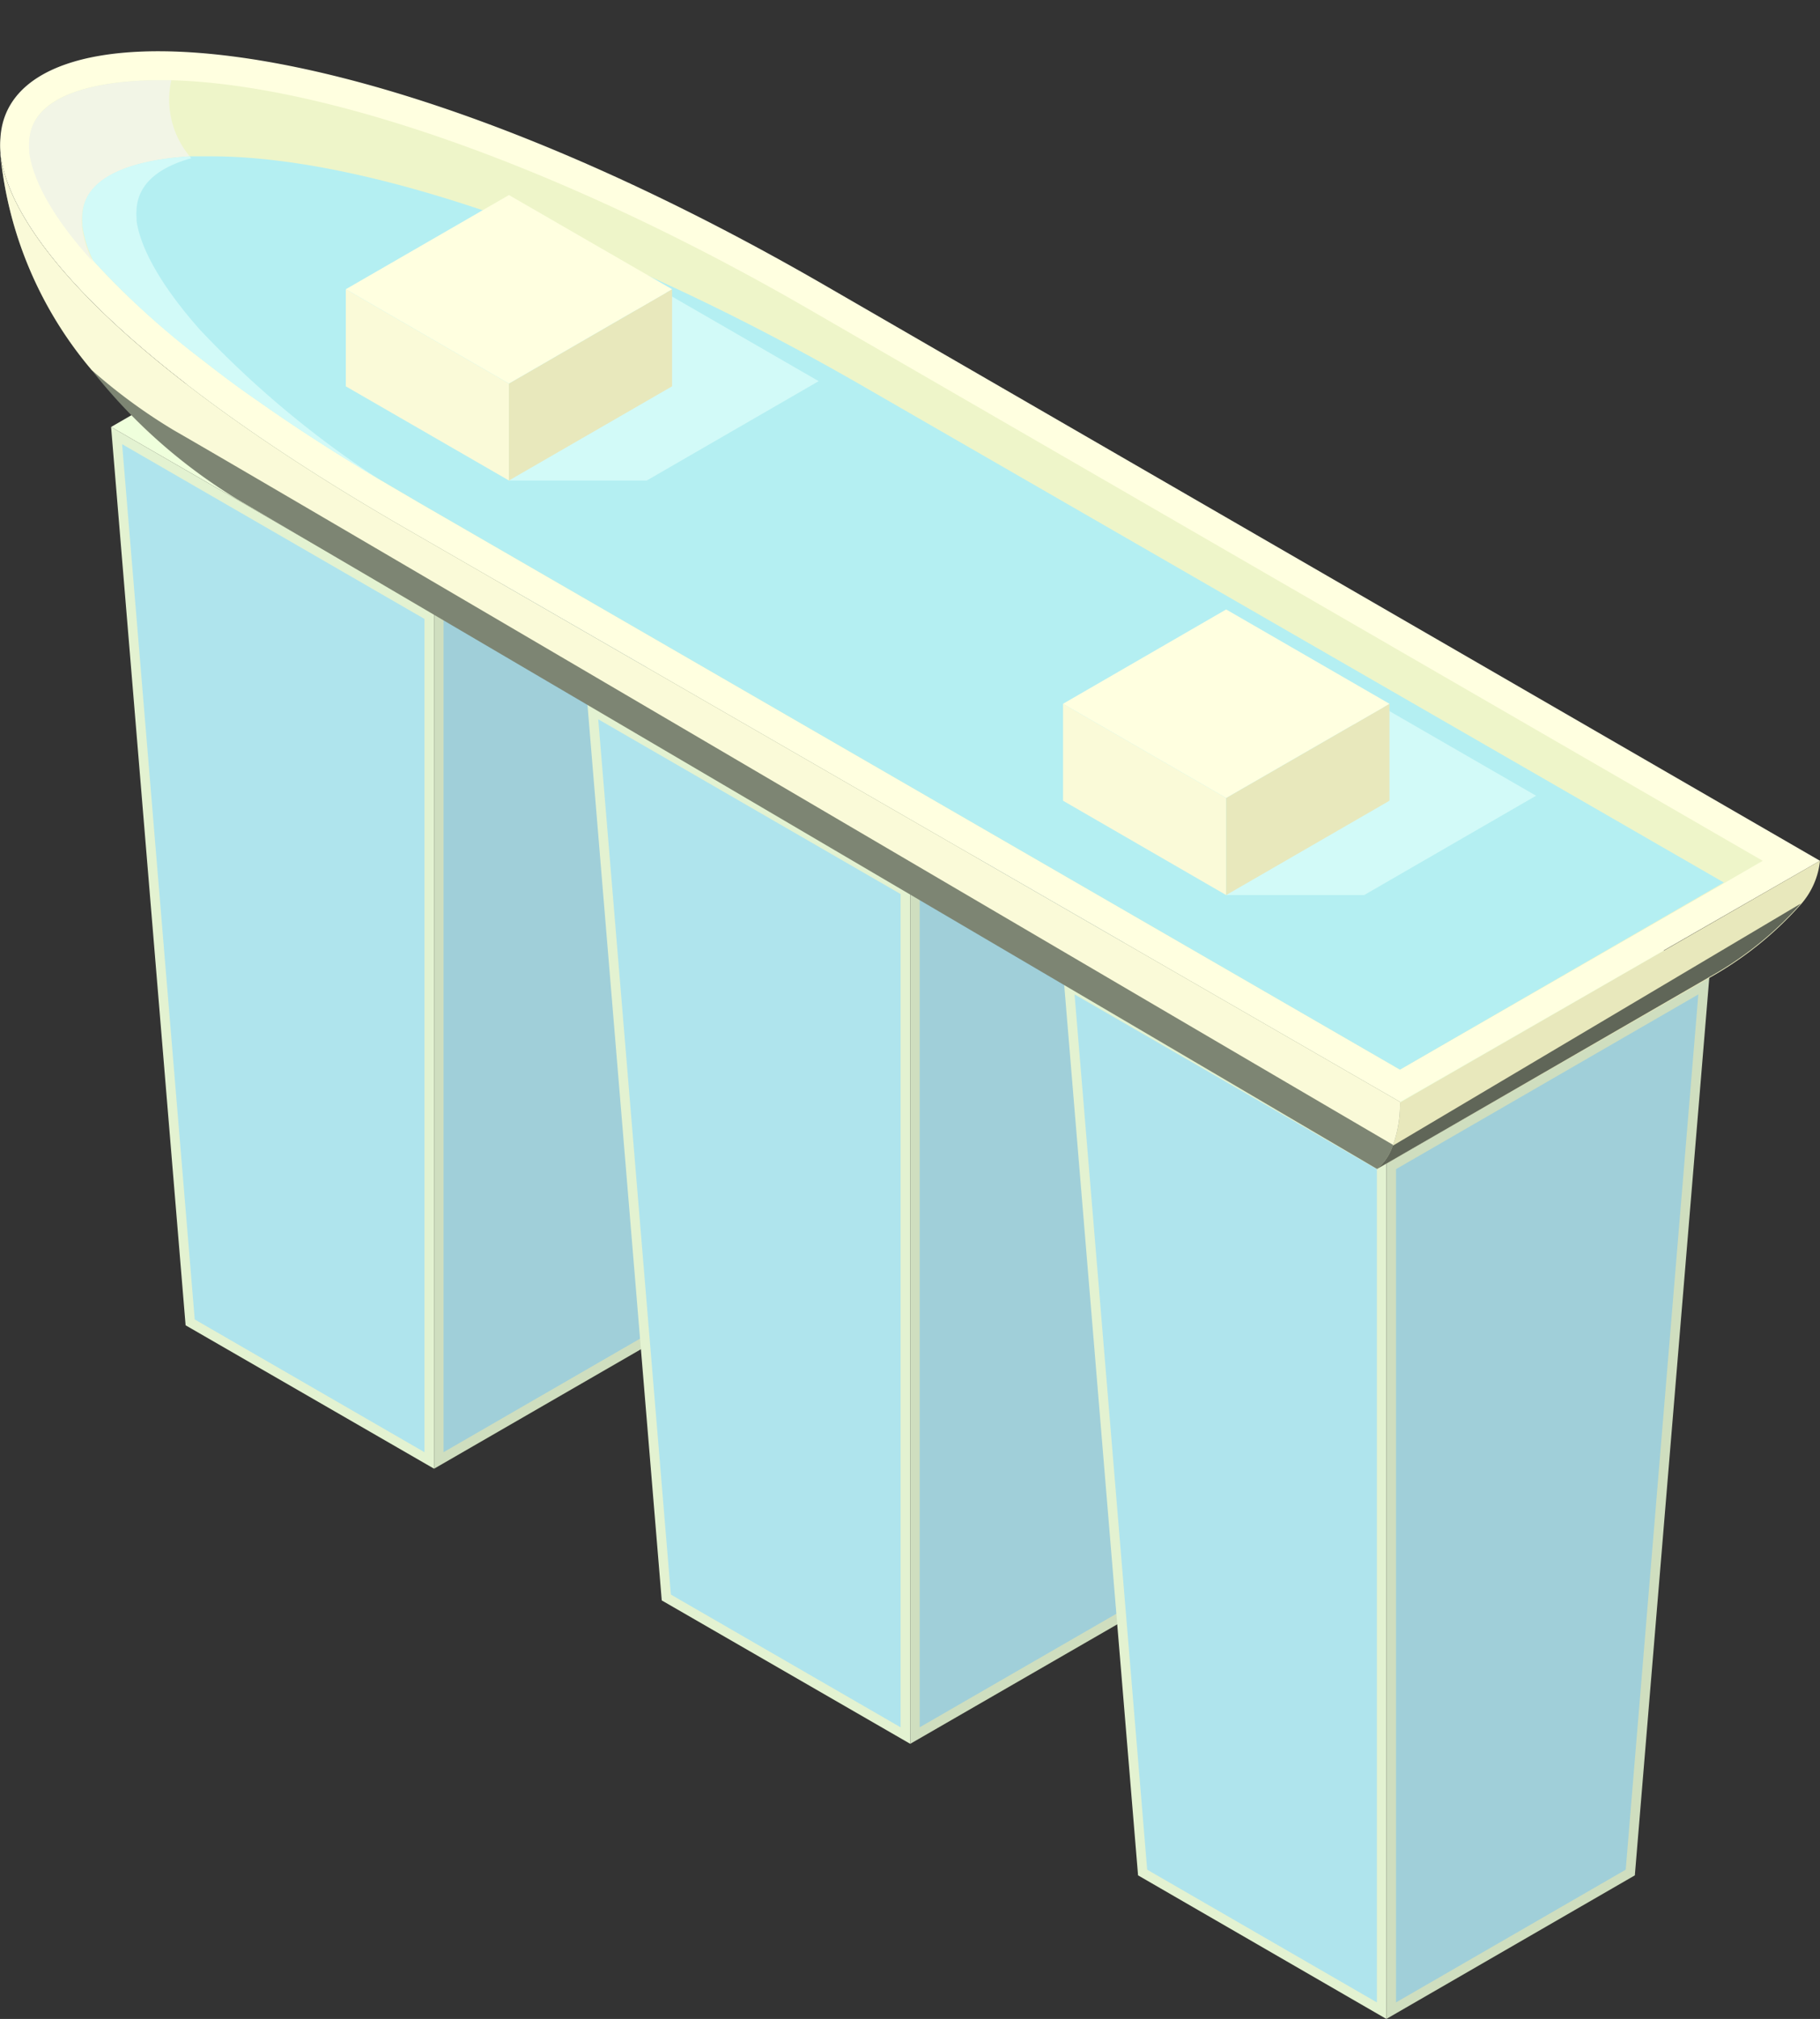 <svg xmlns="http://www.w3.org/2000/svg" viewBox="-0.026 -3 105.766 117.27"><rect x="-0.026" y="-3" width="105.766" height="117.27" fill="#333333" stroke="none"/><title>Asset 13</title><g data-name="Layer 2"><g data-name="Layer 4" style="isolation:isolate"><path fill="#e3f2d1" d="M6.43 21.8l4.33 52.18 14.44 8.33V32.63L6.43 21.8z"/><path fill="#afe4ed" d="M11.29 73.64L7.07 22.8l17.57 10.15v48.4l-13.35-7.71z"/><path fill="#cfdebf" d="M25.2 82.31l14.43-8.33 4.33-52.18L25.2 32.63v49.68z"/><path fill="#a0cfd9" d="M25.75 32.95L43.32 22.8 39.1 73.64l-13.35 7.71v-48.4z"/><path fill="#e3f2d1" d="M34.1 37.77l4.33 52.19 14.44 8.33V48.61L34.1 37.77z"/><path fill="#afe4ed" d="M38.96 89.62l-4.22-50.84 17.57 10.15v48.4l-13.35-7.71z"/><path fill="#cfdebf" d="M52.87 98.29l14.44-8.33 4.33-52.19-18.77 10.84v49.68z"/><path fill="#a0cfd9" d="M53.42 48.93L71 38.78l-4.22 50.84-13.36 7.71v-48.4z"/><path fill="#e3f2d1" d="M61.78 53.75l4.33 52.18 14.43 8.34V64.59L61.78 53.75z"/><path fill="#afe4ed" d="M66.64 105.6l-4.22-50.84 17.57 10.15v48.4l-13.35-7.71z"/><path fill="#cfdebf" d="M80.54 114.27l14.44-8.34 4.33-52.18-18.77 10.84v49.68z"/><path fill="#a0cfd9" d="M81.1 64.91l17.57-10.15-4.22 50.84-13.35 7.71v-48.4z"/><path fill="#efffdc" d="M61.78 53.75l18.76 10.84 18.77-10.84-18.77-10.84-18.76 10.84z"/><path fill="#efffdc" d="M34.1 37.77l18.77 10.84 18.77-10.84-18.77-10.83L34.1 37.77z"/><path fill="#efffdc" d="M6.43 21.8L25.2 32.63 43.96 21.8 25.2 10.96 6.43 21.8z"/><path d="M105.74 47L81.33 61 23.47 27.65C7.76 18.58.68 11 0 6v-.13A4.86 4.86 0 0 1 0 5c.5-8 20.34-7.34 47.87 8.55z" fill="#ffffe0"/><path d="M102.41 47l-2.26 1.31-18.82 10.82-57-32.93-2.2-1.29c-8.85-5.3-13.88-9.58-16.72-12.76S1.81 6.72 1.7 5.81a1 1 0 0 0 0-.15 3.43 3.43 0 0 1 0-.53C1.87 2 7 1.66 9.2 1.66h.73C19.17 1.92 33 6.87 47.05 15z" fill="#eef5c9"/><path d="M105.74 47a4.54 4.54 0 0 1-1.11 2.53 20.4 20.4 0 0 1-5.32 4.27l-16.94 9.73L80 64.9a3 3 0 0 0 .91-1.35 6.89 6.89 0 0 0 .4-2.5z" fill="#e8e8bc"/><path d="M81.33 61a6.89 6.89 0 0 1-.4 2.5 3 3 0 0 1-.93 1.4S19 29.06 13.76 26a31.79 31.79 0 0 1-8.46-7.51A22.82 22.82 0 0 1 0 6c.68 5 7.76 12.58 23.47 21.65z" fill="#7d8573"/><path d="M81.33 61a6.89 6.89 0 0 1-.4 2.5C62.85 52.93 15.06 24.84 10.09 22a32 32 0 0 1-4.79-3.51A22.82 22.82 0 0 1 0 6c.68 5 7.76 12.58 23.47 21.65z" fill="#fafad8"/><path d="M104.63 49.48a20.4 20.4 0 0 1-5.32 4.27l-16.94 9.78L80 64.9a3 3 0 0 0 .91-1.35z" fill="#606658"/><path d="M100.15 48.26L81.33 59.13l-57-32.93-2.2-1.29c-2.48-1.49-4.67-2.89-6.59-4.23l-.63-.44c-1-.69-1.89-1.35-2.72-2l-.57-.44a47.33 47.33 0 0 1-6.21-5.67 6.88 6.88 0 0 1-.62-2v-.14a2.88 2.88 0 0 1 0-.53C4.9 6.89 8.56 6.23 11 6.08h1.24c9.24 0 23.39 5 37.85 13.33z" fill="#b4eff2"/><path style="mix-blend-mode:multiply" fill="#d2faf8" d="M29.55 24.91h8.01l9.99-5.77-9.57-5.52-8.43 11.29z"/><path fill="#fafad8" d="M29.55 24.91l-9.48-5.47V13.8l9.48 5.48v5.63z"/><path fill="#e8e8bc" d="M29.55 24.91l9.48-5.47V13.8l-9.48 5.48v5.63z"/><path fill="#ffffe0" d="M20.07 13.8l9.48 5.48 9.48-5.48-9.48-5.47-9.48 5.47z"/><path style="mix-blend-mode:multiply" fill="#d2faf8" d="M71.23 48.99h8.02l9.99-5.77-9.57-5.52-8.44 11.29z"/><path fill="#fafad8" d="M71.23 48.99l-9.48-5.48v-5.63l9.48 5.47v5.64z"/><path fill="#e8e8bc" d="M71.23 48.99l9.49-5.48v-5.63l-9.49 5.47v5.64z"/><path fill="#ffffe0" d="M61.75 37.88l9.48 5.47 9.49-5.47-9.49-5.48-9.48 5.48z"/><path d="M4.74 9.52a2.88 2.88 0 0 0 0 .53v.14a6.88 6.88 0 0 0 .62 2c-3-3.29-3.57-5.43-3.69-6.34a1 1 0 0 0 0-.15 3.43 3.43 0 0 1 0-.53C1.87 2 7 1.66 9.2 1.66h.73A5.14 5.14 0 0 0 11 6.08c-2.44.15-6.1.81-6.26 3.44z" style="mix-blend-mode:multiply" fill="#f2f5e6"/><path d="M22.1 24.91c-2.48-1.49-4.67-2.89-6.59-4.23l-.63-.44c-1-.69-1.89-1.35-2.72-2l-.57-.44a47.33 47.33 0 0 1-6.21-5.67 6.88 6.88 0 0 1-.62-2v-.14a2.88 2.88 0 0 1 0-.53C4.9 6.89 8.56 6.23 11 6.08l.09.11c-1.65.46-3.07 1.33-3.18 2.95a3.44 3.44 0 0 0 0 .53 1 1 0 0 1 0 .15c.12.91.73 3 3.69 6.34a57.55 57.55 0 0 0 10.5 8.75z" style="mix-blend-mode:multiply" fill="#d2faf8"/></g></g></svg>
